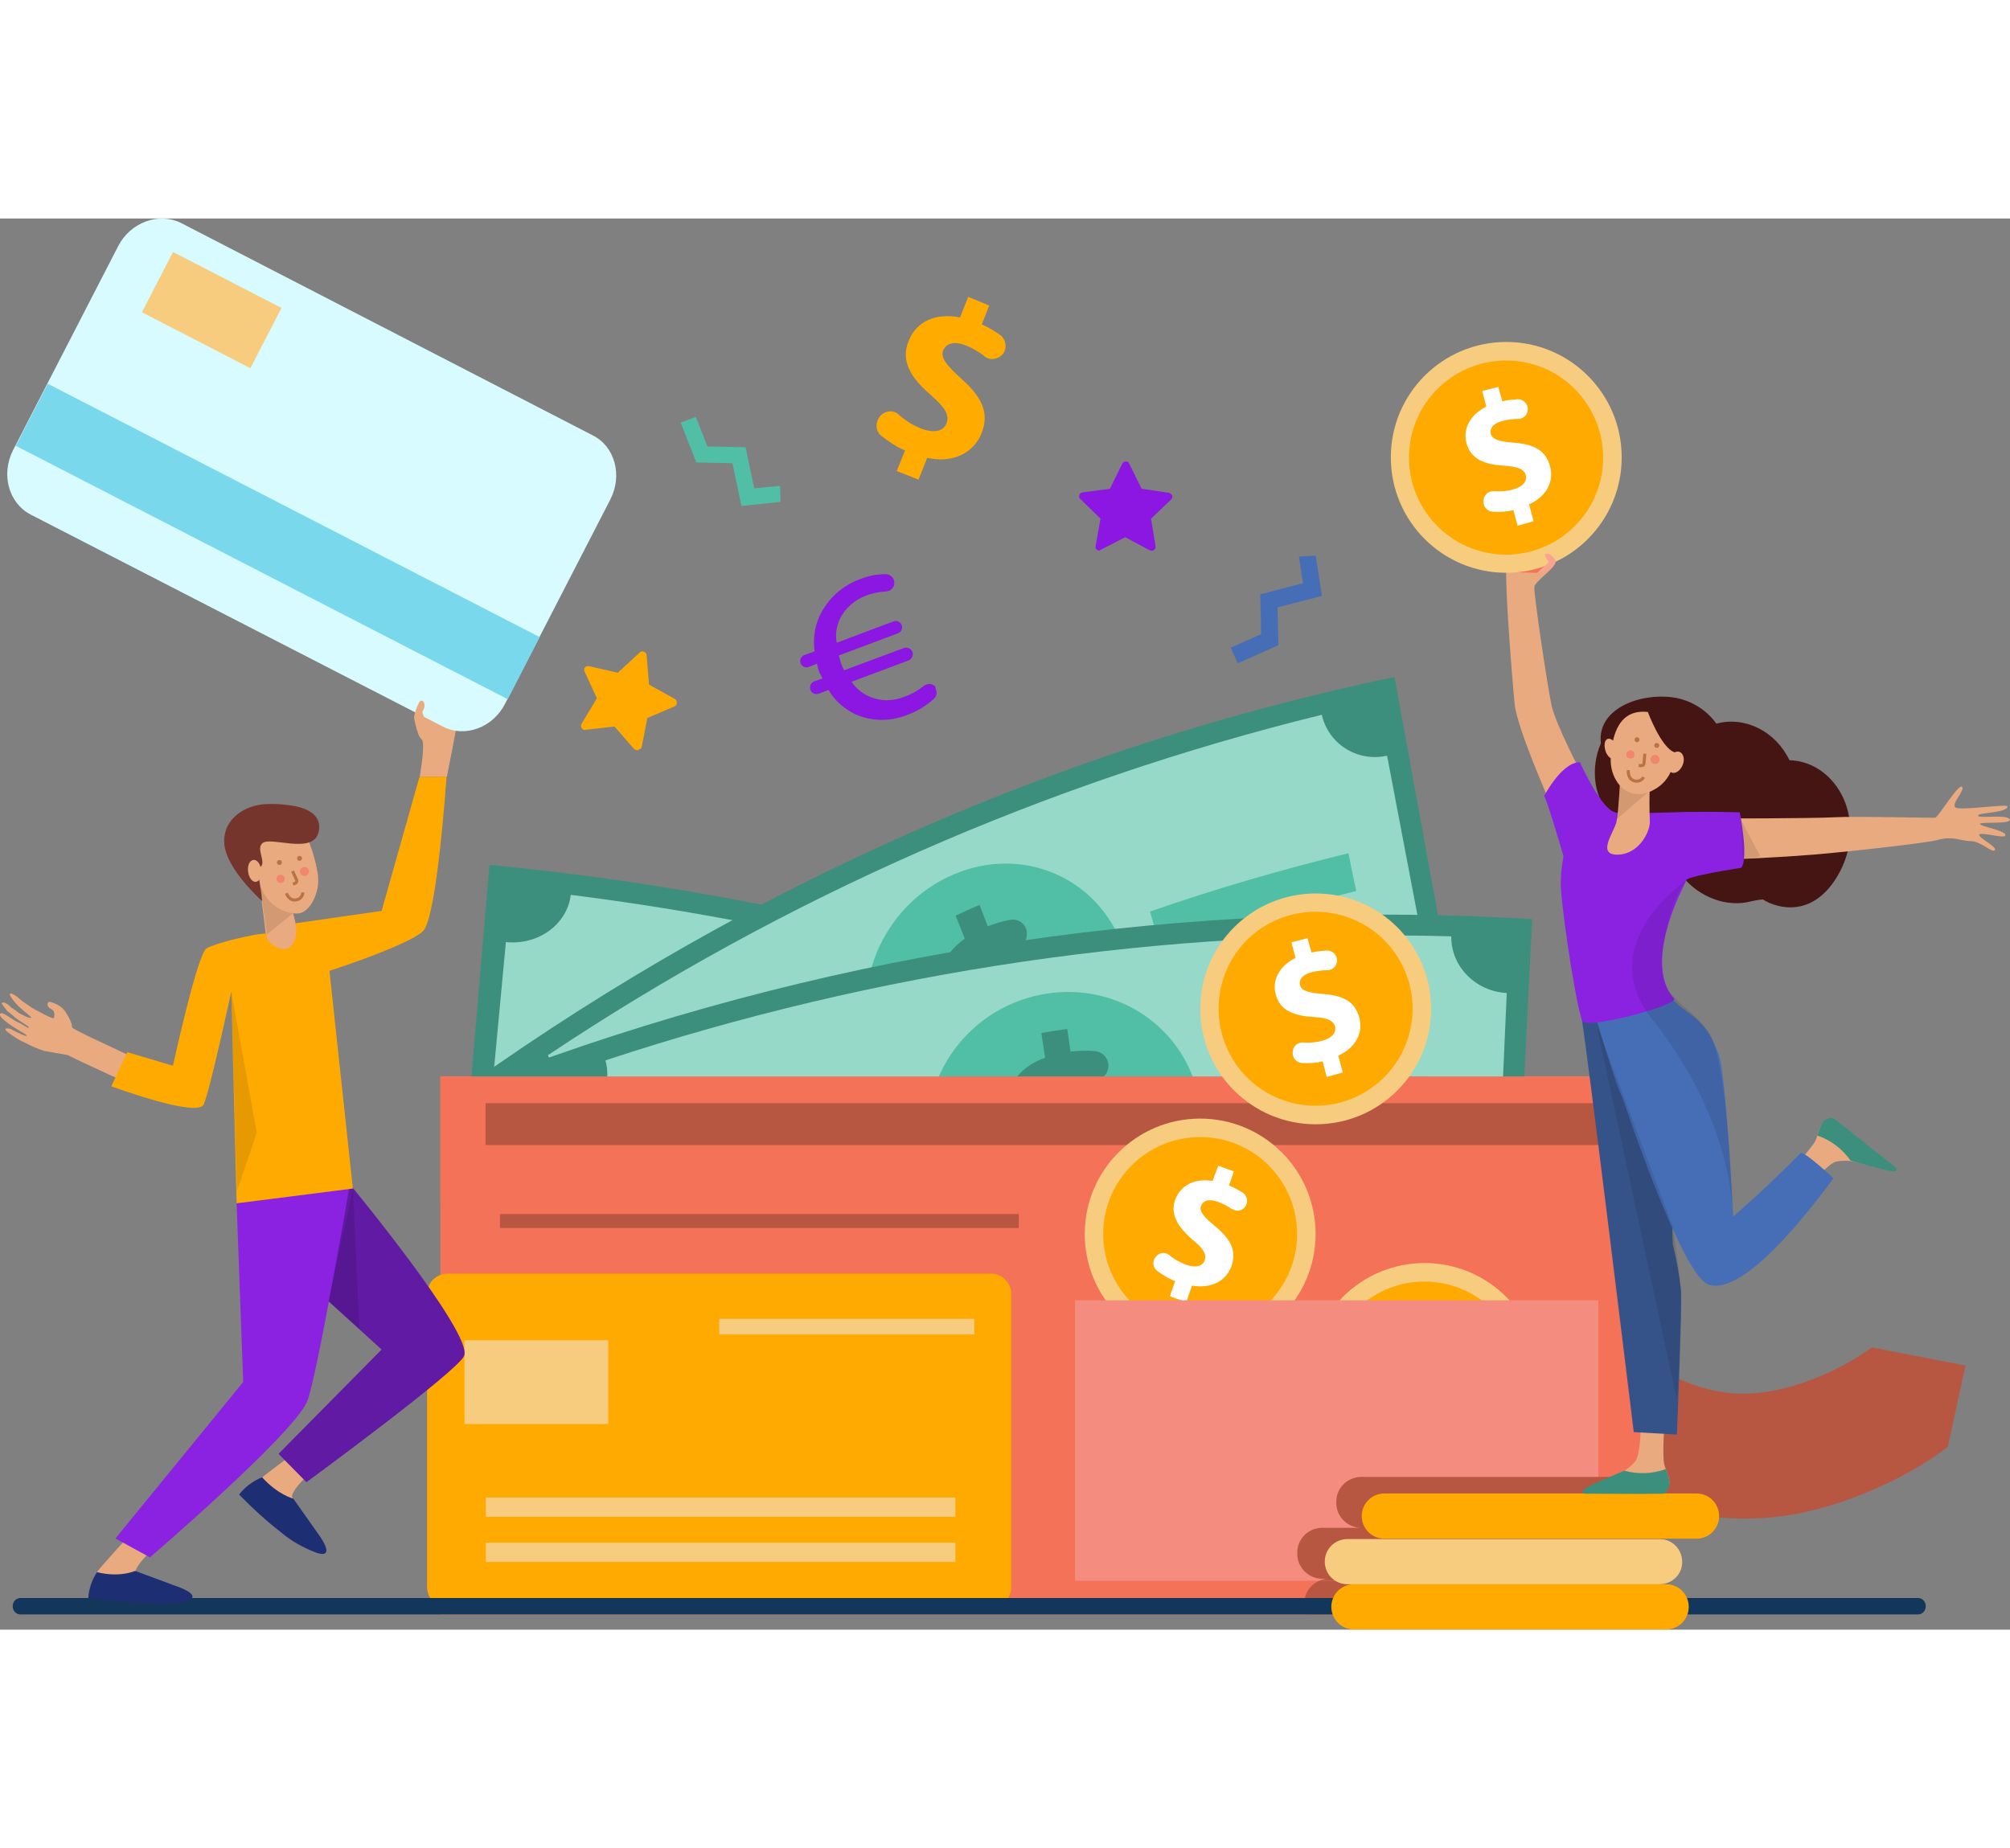 <svg version="1.1" id="Layer_1" xmlns="http://www.w3.org/2000/svg" xmlns:xlink="http://www.w3.org/1999/xlink" x="0px" y="0px"
   viewBox="0 0 489.3 343.6" style="enable-background:new 0 0 489.3 343.6;" xml:space="preserve">
<rect x="0" y="0" width="489.3" height="343.6" fill="#808080" stroke="none"/>
<style type="text/css">
  .st0{fill:#B75742;}
  .st1{fill:#F47257;}
  .st2{fill:#3C8F7C;}
  .st3{fill:#96D9C9;}
  .st4{fill:#50BFA5;}
  .st5{fill:#FFAA00;}
  .st6{fill:#F7CC7F;}
  .st7{fill:#FFFFFF;}
  .st8{fill:#F48C7F;}
  .st9{fill:#13375B;}
  .st10{fill:#466EB6;}
  .st11{fill:#FFAB00;}
  .st12{fill:#8C16E2;}
  .st13{fill:#EAAA7F;}
  .st14{fill:#1E2E72;}
  .st15{fill:#601AA3;}
  .st16{fill:#8B22E2;}
  .st17{fill:#F7A491;}
  .st18{opacity:0.1;enable-background:new;}
  .st19{fill:#75342C;}
  .st20{fill:#D7FBFF;}
  .st21{fill:#7AD8ED;}
  .st22{fill:#355389;}
  .st23{fill:#441512;}
  .st24{fill:#F47458;}
  .st25{fill:#F2866D;}
  .st26{fill:none;stroke:#BA7343;stroke-width:0.745;stroke-miterlimit:10;}
  .st27{fill:#BA7343;}
  #Layer_1{
      height: 450px;
    }
#DOLLER{
  animation: ani 1.2s infinite linear;
  transform-origin: center;
}
#YSTAR{
  animation: a 2s infinite linear;
  transform-origin: center;
}
#GREEN{
  animation: b 1s infinite linear;
  transform-origin: center;
}
#BLUE{
  animation: c 1s infinite linear;
  transform-origin: center;
}
#EURO{
  animation: d 1.2s infinite linear;
  transform-origin: center;
}
#PSTAR{
  animation: e 1.5s infinite linear;
  transform-origin: center;
}
@keyframes ani{
  0%{
    transform: translate(210px,100px);
    opacity: 0.3;
  }
  100%{
    transform: translate(210px,0px);
    opacity: 1;
  }
}
@keyframes a{
  0%{
    transform: translate(10px,80px);
    opacity: 0.3;
  } 
  100%{
    transform: translate(10px,0px);
    opacity: 1; 
  }
}
@keyframes b{
  0%{
    transform: translate(10px,80px);
    opacity: 0.3; 
  }
  100%{
    transform: translate(10px,0px);
    opacity: 1; 
  }
}
@keyframes c{
  0%{
    transform: translate(10px,80px);
    opacity: 0.3;  
  }
  100%{
    transform: translate(10px,0px);
    opacity: 1;
  }
}
@keyframes d{
 0%{
   transform: scale(0,0);
    opacity: 1;
  }
  100%{
   transform: scale(1,1);
   opacity: 0.3;
  }
}
@keyframes e{
  0%{
   transform: scale(0,0);
    opacity: 0.5;
  }
  100%{
   transform: scale(1,1);
   opacity: 1;
  }
}
</style>
<g transform="translate(368.459 270.984)">
  <path class="st0" d="M11.8,29.3c-4.5-3.7-8.5-8-11.8-12.9L25.8,0.2c0,0,0-0.1-0.1-0.2c1.8,2.5,4,4.7,6.5,6.6
    c5.5,4.3,12,7.2,18.9,8.2c9,1.4,18.3-1.6,24.5-4.3c4.1-1.8,8-4,11.6-6.6L110,8.3l-4.3,19.8C96.8,35,82.6,41.7,69.5,44.3
    C48.9,48.3,27.7,42.8,11.8,29.3z"/>
</g>
<rect x="107.2" y="208.9" class="st1" width="297.6" height="31.1"/>
<g transform="translate(110.85 157.388)">
  <path class="st2" d="M214.8,161.8C148.1,126.4,75.1,104.5,0,97.4C2.8,64.9,5.5,32.5,8.3,0c86.9,8.3,171.3,33.5,248.4,74.4
    L214.8,161.8z"/>
  <path class="st3" d="M6.6,79.6c1.9-20.3,3.8-40.5,5.7-60.8c7.9,0.8,14.9-4.3,15.8-11.5c72.4,9.1,142.8,30.2,208.3,62.4
    c-2.9,6.7,0.5,14.9,7.6,18.5L218.2,143c-6-3.2-13.5-0.9-16.7,5.1c-0.2,0.3-0.3,0.6-0.4,0.9c-57.5-28.3-119.3-46.8-182.9-54.8
    c0.9-7.2-4.2-13.7-11.4-14.6C6.7,79.6,6.7,79.6,6.6,79.6z"/>
  <g transform="translate(32.922 37.881)">
    <path class="st4" d="M128.5,45.1c-6,17.2-24.6,26.5-42,21C69.2,60.7,58.1,42.6,62,24.5C65.9,6.5,85.1-4.3,104.5,1.7
      C124,7.7,134.6,27.7,128.5,45.1z"/>
    <path class="st2" d="M86.4,59.9c0.5-1.9,1-3.9,1.5-5.8c-2.5-0.8-4.8-1.9-7.1-3.3c-1.6-1-2.2-3.2-1.4-4.9l0.1-0.2
      c0.9-1.8,3.1-2.4,4.9-1.5c0.1,0.1,0.2,0.1,0.3,0.2c2,1.3,4.2,2.3,6.5,3c3.5,1,6.3,0.4,6.9-2.1c0.6-2.3-1-4.4-5.3-7.2
      c-6.2-4.1-10.1-8.3-8.8-14.3c1.2-5.4,6.2-8.7,13.5-8c0.5-1.9,1-3.9,1.4-5.8c2.1,0.6,4.3,1.2,6.4,1.8c-0.5,1.8-0.9,3.6-1.4,5.4
      c2,0.6,3.9,1.5,5.7,2.5c1.8,1,2.5,3.3,1.5,5.1l0,0c-1.1,1.8-3.5,2.3-5.2,1.2c0,0,0,0-0.1,0c-1.7-1.1-3.5-1.9-5.5-2.4
      c-4.2-1.2-6,0.2-6.4,1.9c-0.5,2,1.4,3.9,6.3,7.4c6.9,4.8,9,9.1,7.4,14.6c-1.5,5.4-6.7,8.8-14,8c-0.5,2.1-1.1,4.2-1.6,6.2
      C90.4,61,88.4,60.5,86.4,59.9z"/>
    <path class="st4" d="M51.8,23.9C34.7,19.9,17.4,16.7,0,14.2C0.4,11.1,0.8,8,1.2,4.9c17.6,2.5,35.1,5.8,52.5,9.8L51.8,23.9z"/>
    <path class="st4" d="M185.1,71.2C169.2,63.4,153,56.3,136.6,50l3.1-8.9c16.7,6.5,33.1,13.6,49.2,21.5L185.1,71.2z"/>
  </g>
</g>
<g transform="translate(114.768 111.639)">
  <path class="st2" d="M242.3,96.1c-69.2,14.5-135.2,43.5-194.3,85.4L0,98.8C68.4,50.2,144.6,16.7,224.7,0
    C230.5,32,236.4,64.1,242.3,96.1z"/>
  <path class="st3" d="M42.9,163.2l-29.5-51.9c6.3-4.4,8.6-12.9,5.2-19.2C76.1,53.7,139.9,25.7,207,9.2c1.6,7.1,8.6,11.5,15.7,10
    c0.1,0,0.1,0,0.2,0c3.8,20,7.6,39.9,11.4,59.9c-6.7,1.5-10.8,8.6-9.3,15.7c-58.9,14.5-114.9,39.1-165.4,72.7
    C56.2,161.2,48.7,159.1,42.9,163.2z"/>
  <g transform="translate(42.781 42.912)">
    <path class="st4" d="M116.3,24.4c5.2,17.7-3.6,36.6-19.4,43.4c-15.7,6.7-34-0.6-41.1-17.4c-7.2-16.8,1-37.6,18.7-45.2
      C92.2-2.4,111.1,6.8,116.3,24.4z"/>
    <path class="st2" d="M93.4,63c-0.7-1.9-1.4-3.7-2.2-5.6c-2.3,0.9-4.6,1.6-7,1.9c-1.9,0.2-3.5-1.2-3.7-3l0-0.2c-0.3-2,1-4,3.1-4.3
      c0,0,0.1,0,0.1,0c2.2-0.2,4.4-0.8,6.4-1.7c3.2-1.5,4.8-3.7,4-6.1c-0.8-2.2-3.2-2.8-7.9-2.4c-6.8,0.7-12.1-0.2-14.4-5.8
      c-2.1-5.1-0.2-10.9,5.5-15c-0.7-1.9-1.5-3.7-2.2-5.6c1.9-0.9,3.8-1.8,5.8-2.6c0.7,1.7,1.3,3.4,2,5.2c1.8-0.7,3.7-1.3,5.6-1.6
      c1.9-0.3,3.6,1,3.9,2.8c0,0.1,0,0.2,0,0.3l0,0c0.2,2.1-1.2,4-3.3,4.3c-1.9,0.2-3.7,0.8-5.4,1.6c-3.8,1.7-4.3,3.9-3.7,5.6
      c0.8,1.9,3.2,2.2,8.8,1.9c7.7-0.6,11.7,1.5,13.6,6.8c1.9,5.3,0,11.3-5.9,15.3c0.8,2,1.5,4,2.3,6C97,61.4,95.2,62.2,93.4,63z"/>
    <path class="st4" d="M47.9,56.4C33.1,64.1,18.5,72.5,4.3,81.6L0,73.4c14.4-9.2,29.1-17.8,44.2-25.6L47.9,56.4z"/>
    <path class="st4" d="M172.6,9.2c-16.1,3.9-31.9,8.6-47.6,14l-2.6-9C138.2,8.7,154.3,4,170.7,0C171.3,3.1,172,6.2,172.6,9.2z"/>
  </g>
</g>
<g transform="translate(127.288 169.483)">
  <path class="st2" d="M240.8,98.8c-72.2-4.3-144.6,6.3-212.5,31.2L0,37.1c78.6-28.8,162.2-41,245.7-36
    C244.1,33.7,242.4,66.2,240.8,98.8z"/>
  <path class="st3" d="M27.6,110.8L10.4,52.7c7.2-2.6,11.6-10.2,9.7-17.2C86.4,13.6,156.1,3.4,226,5.3c-0.1,7.3,5.9,13.4,13.5,13.8
    c-0.9,20.3-1.8,40.6-2.6,61c-7-0.4-12.7,5.4-12.9,12.8c-61.4-1.7-122.6,7.3-180.9,26.5C41.2,112.4,34.2,108.5,27.6,110.8z"/>
  <g transform="translate(38.319 18.856)">
    <path class="st4" d="M126.7,30c1,18.5-12.1,34.5-29.3,36.9c-17.2,2.3-33.5-9.5-36.7-27.8C57.5,21,70.4,3,89.8,0.3
      C109.1-2.3,125.7,11.6,126.7,30z"/>
    <path class="st2" d="M95,61.3c-0.3-2-0.6-4-0.9-6c-2.5,0.3-5,0.3-7.4-0.1c-1.9-0.3-3.2-2-3-3.9c0-0.1,0-0.2,0-0.2
      c0.1-2,1.9-3.5,3.9-3.4c0.1,0,0.2,0,0.3,0c2.2,0.4,4.5,0.4,6.8,0c3.5-0.6,5.7-2.3,5.3-4.8c-0.3-2.4-2.5-3.6-7.3-4.4
      c-6.9-1.1-12-3.4-12.9-9.5c-0.9-5.5,2.3-10.6,9-13c-0.3-2-0.6-4-0.9-6c2.1-0.4,4.2-0.7,6.3-1c0.3,1.8,0.5,3.7,0.8,5.5
      c2-0.2,4-0.3,6-0.1c2,0.2,3.4,2,3.2,3.9c0,0,0,0.1,0,0.1l0,0c-0.3,2.1-2.2,3.5-4.3,3.3c-1.9-0.3-3.8-0.2-5.7,0.1
      c-4.1,0.7-5.2,2.7-4.9,4.4c0.3,2.1,2.7,3,8.3,4.2c7.8,1.5,11.2,4.6,11.9,10.2c0.7,5.6-2.6,10.9-9.4,13.2c0.3,2.1,0.6,4.3,0.9,6.4
      C98.9,60.7,97,61,95,61.3z"/>
    <path class="st4" d="M51.4,42.8c-16.5,3.6-32.8,7.9-49.1,12.9L0,46.6c16.4-5.1,33-9.5,49.8-13.1C50.3,36.6,50.9,39.7,51.4,42.8z"
      />
    <path class="st4" d="M186.1,30.2c-16.8-0.5-33.7-0.2-50.5,0.9c-0.2-3.1-0.3-6.3-0.5-9.4c17-1.1,34.1-1.4,51.2-0.9
      C186.2,24,186.1,27.1,186.1,30.2z"/>
  </g>
</g>
<rect x="107.2" y="208.9" class="st1" width="297.6" height="131"/>
<path class="st0" d="M404.8,306.4h-73.6c-3.3,0.1-6,2.8-5.9,6.2l0,0c-0.1,3.3,2.6,6.1,5.9,6.2h-9.5c-3.3,0.1-6,2.8-5.9,6.2l0,0
  c-0.1,3.3,2.6,6.1,5.9,6.2h1.7c-3.3,0.1-6,2.8-5.9,6.2c0,0.9,0.2,1.7,0.5,2.5h86.9V306.4z"/>
<rect x="118.2" y="215.4" class="st0" width="270.9" height="10.2"/>
<g transform="translate(103.969 256.919)">
  <path class="st5" d="M5,0h132.2c2.8,0,5,2.2,5,5v71.3c0,2.8-2.2,5-5,5H5c-2.8,0-5-2.2-5-5V5C0,2.2,2.2,0,5,0z"/>
  <rect x="9.1" y="16.2" class="st6" width="35" height="20.4"/>
  <rect x="71.1" y="11" class="st6" width="62.1" height="3.8"/>
  <rect x="14.3" y="54.5" class="st6" width="114.3" height="4.7"/>
  <rect x="14.3" y="65.5" class="st6" width="114.3" height="4.7"/>
</g>
<rect x="121.7" y="242.4" class="st0" width="126.3" height="3.4"/>
<g id="COIN1" transform="translate(291.289 163.447)">
  <circle class="st6" cx="29" cy="29" r="28.1"/>
  <path class="st5" d="M48.3,15.4c7.5,10.7,4.9,25.4-5.8,32.9s-25.4,4.9-32.9-5.8C2.2,31.8,4.7,17.1,15.4,9.6
    C26.1,2.2,40.8,4.7,48.3,15.4C48.3,15.4,48.3,15.4,48.3,15.4z"/>
  <g transform="translate(18.991 11.783)">
    <path class="st7" d="M12.7,33.8l-1-3.8c-1.6,0.4-3.3,0.5-5,0.4c-1.3-0.1-2.3-1.1-2.3-2.4v-0.2c0-1.3,1-2.4,2.4-2.4
      c0.1,0,0.1,0,0.2,0c1.5,0.1,3.1,0,4.5-0.4c2.3-0.6,3.6-1.9,3.2-3.5c-0.4-1.5-2-2.1-5.2-2.3c-4.7-0.3-8.1-1.5-9.2-5.4
      c-1-3.5,0.8-7,4.8-9l-1-3.8L8,0l1,3.5c1.2-0.3,2.5-0.4,3.8-0.5c1.3,0,2.4,1.1,2.4,2.4l0,0c0,1.3-1,2.4-2.4,2.4c0,0-0.1,0-0.1,0
      C11.5,7.8,10.2,8,9,8.3C6.4,9,5.9,10.4,6.2,11.5c0.4,1.3,2,1.8,5.7,2.1c5.2,0.4,7.7,2.1,8.7,5.7c1,3.6-0.7,7.3-5.1,9.3l1.1,4.1
      L12.7,33.8z"/>
  </g>
</g>
<g transform="translate(311.084 246.732)">
  <circle class="st6" cx="35.7" cy="35.7" r="28.1"/>
  <path class="st5" d="M55,22.2c7.5,10.7,4.9,25.4-5.8,32.9c-10.7,7.5-25.4,4.9-32.9-5.8c-7.5-10.7-4.9-25.4,5.8-32.9
    C32.8,8.9,47.5,11.5,55,22.2z"/>
  <g transform="translate(25.735 18.527)">
    <path class="st7" d="M12.7,33.8l-1-3.8c-1.6,0.4-3.3,0.5-5,0.4c-1.3-0.1-2.3-1.1-2.3-2.4v-0.2c0-1.3,1-2.4,2.4-2.4
      c0.1,0,0.1,0,0.2,0c1.5,0.1,3.1,0,4.5-0.4c2.3-0.6,3.6-1.9,3.2-3.5c-0.4-1.5-2-2.1-5.2-2.3c-4.7-0.3-8.1-1.5-9.2-5.4
      c-1-3.5,0.8-7,4.8-9l-1-3.8L8,0l1,3.5c1.2-0.3,2.5-0.4,3.8-0.5c1.3,0,2.4,1.1,2.4,2.4l0,0c0,1.3-1,2.4-2.4,2.4c0,0-0.1,0-0.1,0
      C11.5,7.8,10.2,8,9,8.3C6.4,9,5.9,10.4,6.2,11.5c0.4,1.3,2,1.8,5.7,2.1c5.2,0.4,7.7,2.1,8.7,5.7c1,3.6-0.7,7.3-5.1,9.3l1.1,4.1
      L12.7,33.8z"/>
  </g>
</g>
<g id="COIN2" transform="translate(260.959 216.061)">
  <circle class="st6" cx="31.2" cy="31.2" r="28.1"/>
  <circle class="st5" cx="31.2" cy="31.2" r="23.6"/>
  <g transform="translate(19.914 14.572)">
    <path class="st7" d="M3.9,31.8l1.3-3.7c-1.6-0.6-3-1.5-4.4-2.5c-1-0.8-1.2-2.2-0.5-3.2l0.1-0.1c0.7-1.1,2.2-1.4,3.3-0.6
      c0.1,0,0.1,0.1,0.1,0.1c1.2,1,2.5,1.7,4,2.3c2.2,0.8,4.1,0.5,4.6-1.1c0.5-1.5-0.4-2.9-2.9-4.9C6,15,3.9,12,5.2,8.3
      C6.5,4.8,9.9,3,14.3,3.7L15.7,0l3.8,1.4l-1.2,3.4c1.2,0.5,2.3,1.1,3.4,1.8c1.1,0.8,1.3,2.2,0.6,3.3l0,0c-0.7,1.1-2.2,1.4-3.3,0.6
      c0,0,0,0-0.1,0c-1-0.7-2.1-1.3-3.3-1.7c-2.5-0.9-3.7-0.1-4.1,1c-0.5,1.3,0.6,2.6,3.5,5c4,3.3,5.1,6.1,3.9,9.7
      c-1.3,3.5-4.8,5.5-9.6,4.7l-1.4,4L3.9,31.8z"/>
  </g>
</g>
<rect x="261.7" y="263.4" class="st8" width="127.4" height="68.3"/>
<path class="st0" d="M325.3,312.6L325.3,312.6c-0.1,3.3,2.6,6.1,5.9,6.2h-9.5c-3.3,0.1-6,2.8-5.9,6.2l0,0c-0.1,3.3,2.6,6.1,5.9,6.2
  h1.7c-0.8,0-1.6,0.2-2.4,0.5h68.2v-25.3h-57.9C327.8,306.5,325.2,309.3,325.3,312.6z"/>
<g transform="translate(3.092 310.439)">
  <g transform="translate(0 25.45)">
    <path class="st9" d="M0,2L0,2c0,1.1,0.8,2,1.9,2h461.9c1.1,0,1.9-0.9,1.9-2l0,0c0-1.1-0.8-2-1.9-2H1.9C0.8,0,0,0.9,0,2z"/>
  </g>
  <path class="st5" d="M402.5,33.1h-76c-3.1,0-5.5-2.5-5.5-5.5l0,0c0-3.1,2.5-5.5,5.5-5.5h76c3.1,0,5.5,2.5,5.5,5.5c0,0,0,0,0,0l0,0
    C408,30.7,405.5,33.1,402.5,33.1C402.5,33.1,402.5,33.1,402.5,33.1z"/>
  <path class="st6" d="M400.9,22.1h-76c-3.1,0-5.5-2.5-5.5-5.5v0l0,0c0-3.1,2.5-5.5,5.5-5.5c0,0,0,0,0,0h76c3.1,0,5.5,2.5,5.5,5.5
    c0,0,0,0,0,0l0,0C406.5,19.6,404,22.1,400.9,22.1C400.9,22.1,400.9,22.1,400.9,22.1z"/>
  <path class="st5" d="M409.9,11h-76c-3.1,0-5.5-2.5-5.5-5.5c0,0,0,0,0,0l0,0c0-3.1,2.5-5.5,5.5-5.5h76c3.1,0,5.5,2.5,5.5,5.5v0l0,0
    C415.4,8.6,412.9,11,409.9,11L409.9,11z"/>
</g>
<path id="BLUE" class="st10" d="M316.2,82.3l1,6.5l-10.4,2.7l0.2,9.7l-7.4,3.3l1.7,3.8l9.9-4.4l-0.2-9.2l10.8-2.8l-1.5-9.8
  L316.2,82.3z"/>


<g id="DOLLER" transform="translate(213.305 19.088)">
  <path class="st11" d="M5,42.4l2-5c-2.1-0.9-4-2.2-5.8-3.6c-1.3-1.1-1.5-3-0.5-4.4l0.1-0.2c1.1-1.4,3.1-1.8,4.5-0.7
    c0.1,0,0.1,0.1,0.2,0.2c1.6,1.4,3.3,2.5,5.3,3.3c3,1.2,5.5,0.9,6.3-1.2c0.8-2-0.4-3.9-3.7-6.8c-4.8-4.1-7.6-8.3-5.5-13.3
    C9.7,6.1,14.3,3.8,20.4,5l2-5l5.1,2.1l-1.8,4.6c1.6,0.7,3.1,1.6,4.5,2.6c1.4,1.1,1.7,3.1,0.7,4.5l0,0c-1.1,1.4-3.1,1.8-4.5,0.7
    c0,0-0.1,0-0.1-0.1c-1.3-1-2.8-1.9-4.3-2.5c-3.4-1.4-5.1-0.3-5.7,1.1c-0.7,1.7,0.7,3.6,4.5,7c5.3,4.7,6.7,8.6,4.8,13.3
    c-1.9,4.6-6.8,7.3-13.2,5.9l-2.1,5.3L5,42.4z"/>
</g>


<path id="EURO" class="st12" d="M227.7,114.4c0.5,0.8,0.4,1.9-0.4,2.6c-1.9,1.7-4.1,3-6.5,3.9c-4.1,1.6-8.6,1.6-12.6-0.2
  c-2.7-1.3-5-3.3-6.5-5.9l-2.4,0.9c-0.8,0.3-1.7-0.1-2-0.9l0-0.1c-0.3-0.8,0.1-1.7,0.9-2l2-0.7c-0.3-0.7-0.5-1.1-0.7-1.4
  c-0.3-0.7-0.5-1.5-0.6-2.2l-2,0.8c-0.8,0.3-1.7-0.1-2-0.9c0,0,0,0,0,0l0,0c-0.3-0.8,0.1-1.7,0.9-2l2.5-0.9c-0.4-2.9,0-5.9,1.2-8.6
  c2-4.2,5.5-7.4,9.9-9c2-0.8,4-1.2,6.2-1.2c1.1,0,2.1,0.9,2.1,2v0c0.1,1.2-0.9,2.2-2,2.2c0,0,0,0,0,0c-1.6,0.1-3.3,0.4-4.8,1
  c-2.8,1-5.2,3.1-6.5,5.8c-0.8,1.8-1.1,3.8-0.7,5.7l13.8-5.2c0.8-0.3,1.7,0.1,2,0.9l0,0c0.3,0.8-0.1,1.7-0.9,2l-14.4,5.4
  c0.2,0.7,0.4,1.4,0.5,1.8c0.2,0.6,0.4,1.1,0.8,1.8l14.5-5.4c0.8-0.3,1.8,0.1,2.1,0.9l0,0c0.3,0.8-0.1,1.8-0.9,2.1l-13.9,5.2
  c1,1.5,2.4,2.7,4.1,3.5c2.8,1.3,6,1.3,8.9,0.1c1.7-0.6,3.2-1.5,4.6-2.6c0.9-0.7,2.2-0.6,2.9,0.3
  C227.6,114.3,227.7,114.3,227.7,114.4L227.7,114.4z"/>
<path id="GREEN" class="st4" d="M189.9,65.1l-6.3,0.6l-2.1-10l-9.3-0.2l-2.8-7.2l-3.7,1.4l3.8,9.7l8.8,0.2l2.2,10.4l9.5-1
  L189.9,65.1z"/>
<path id="YSTAR" class="st5" d="M156.2,128.7l1.4-7.1l6.6-2.8c0.5-0.2,0.7-0.8,0.5-1.3c-0.1-0.2-0.2-0.4-0.4-0.5l-6.3-3.5l-0.6-7.2
  c0-0.5-0.5-0.9-1.1-0.9c-0.2,0-0.4,0.1-0.6,0.3l-5.3,4.9l-7-1.6c-0.5-0.1-1.1,0.2-1.2,0.7c0,0.2,0,0.4,0.1,0.6l3,6.5l-3.7,6.2
  c-0.3,0.5-0.1,1.1,0.3,1.4c0.2,0.1,0.4,0.2,0.6,0.1l7.1-0.8l4.7,5.4c0.4,0.4,1,0.5,1.4,0.1C156.1,129.1,156.2,128.9,156.2,128.7z"/>
<g transform="translate(0 120.093)">
  <path class="st13" d="M69.9,181.8c0,0-8.8,6.4-10.2,8.3c-2,2.7,14.9,7.8,13.1,4.6c-0.4-0.7-1.6-3.2-1.7-3.5
    c-0.3-1.3,3.3-4.8,3.3-4.8L69.9,181.8z"/>
  <path class="st14" d="M77.4,200.1l-6-8.5c0,0-3.7-0.9-7.6-5.2c-2.2,0.9-4.1,2.3-5.6,4.2c3.2,3.3,6.6,6.4,10.2,9.2
    c2.6,2.2,5.5,3.8,8.7,5C82.2,206.4,77.4,200.1,77.4,200.1z"/>
  <path class="st13" d="M4.4,69.6c0,0,1.1,1,1.5,1.2c0.4,0.3,1.9,1.3,1.9,1.3s5.1,2.9,5.3,2.5c0.2-0.6,0.2-1.2-0.1-1.8
    c-0.3-0.3-1-0.6-1.2-0.9c-0.3-0.3-0.3-0.9,0-1.2c0.3-0.3,2.1,0.6,2.1,0.6c0.8,0.4,1.5,1,2,1.7c2.1,3.3,1.4,3.5,1.7,3.9
    c0.3,0.5,7.5,3.8,7.5,3.8l14.2,6.7c0.2,1-0.8,3.2-1.5,6.2c-3.3-1.7-19-8.7-21.3-10c0,0-3.5-0.6-5.7-1c-1.6-0.5-3.2-1.2-4.7-2
    C4.7,80,3.3,79.1,2,78.1c-1.8-1.4,0.5-0.9,0.5-0.9s3.9,2.1,4,1.7c0.1-0.3-2.1-1.3-4.2-2.8c-0.5-0.4-1.1-0.8-1.5-1.2
    c-1.3-1-1-2,0.4-1.2c0.7,0.4,1.3,0.8,1.9,1.2c0.6,0.4,1.2,0.7,1.9,1c0.6,0.4,1.3,0.8,1.9,1.1c0-0.1,0.3-0.1-0.2-0.5
    c-0.7-0.5-2.3-1.4-3.2-2.2c-0.5-0.5-1.7-1.4-1.7-1.4c-0.5-0.6-1-1.2-1.4-1.9c0.4-0.6,1.7,0.3,2.3,1c0.6,0.4,1.3,0.8,1.8,1.3
    c0,0,2.8,1.6,3.1,1.2c0.1-0.2-1.5-1.3-3-2.7c-1.3-1.3-2.4-2.8-2.2-3.1C2.8,68.3,4.4,69.6,4.4,69.6z"/>
  <path class="st15" d="M57.7,116.7l0.1,6.7l35.1,31.9l-25.1,25.4l6.8,6.9c0,0,37.1-27.2,38.4-30.8c2.1-5.5-27.8-41.7-27.8-41.7
    L57.7,116.7z"/>
  <path class="st13" d="M32.1,199.9c0,0-7.1,7.7-8.5,9.6c-2,2.7,12.9,6.8,11.1,3.6c-0.4-0.7-1.6-3.2-1.7-3.5
    c-0.3-1.3,3.3-4.8,3.3-4.8L32.1,199.9z"/>
  <path class="st14" d="M42.6,212.8l-9.7-3.6c0,0-3.7,1.7-9.3,0.3c-1.2,1.9-2,4.1-2.1,6.3c0,0,18.5,2.4,23.6,0.9
    S42.6,212.8,42.6,212.8z"/>
  <path class="st16" d="M57.6,119.7l1.6,43.5l-31.1,38.1l8.4,4.6c0,0,34.4-29.5,38.2-37.8c2.3-5.1,10.4-52.7,10.4-52.7L57.6,119.7z"
    />
  <path class="st13" d="M102.8,6.9c-1-0.8-1.4-2.7-1.5-4l-0.4-1.6c0.4-0.2,8-1.2,10.3-1.3c0.2,0.6,0.3,1.1,0.3,1.7
    c-0.3,1.9-2.7,14.1-2.7,14.1l-6.6,0.1C102.1,16,103.5,8.7,102.8,6.9z"/>
  <path class="st17" d="M71.1,48.1l1.1,4.6c0,0,0.3,4-1.6,4.4c-2.3,0.4-5.6-3-5.6-3l-2-13.1L71.1,48.1z"/>
  <path class="st13" d="M71.1,48.1l1.1,4.6c0,0-0.6,4.9-2.4,5.2c-5,0.9-5.1-3.8-5.1-3.8l-1.6-13L71.1,48.1z"/>
  <path class="st18" d="M63.4,42.8L65,54.2l6.7-5.4L63.4,42.8z"/>
  <path class="st13" d="M71.1,29.1c2,0.1,3.8,1.4,4.4,3.3c0.8,2.2,1.4,4.4,1.8,6.7c0.9,5-2,9.7-4.5,10s-8.4-1.3-9.8-8.4
    c-0.6-3.1-1.3-7.1,1.2-9.2C66.2,29.9,68.6,29.1,71.1,29.1z"/>
  <path class="st19" d="M63.8,46.1c0,0-8.8-7.8-9.2-14s5.3-9.4,10.1-9.6c2-0.1,4,0,5.9,0.3c4.8,0.6,8,2.8,6.9,6.7
    c-1.5,5.3-11.6,0.8-13.6,2.5c-1.7,1.4,1.1,4.7-0.6,5.9c-1.6,1.2-0.8,0.8-0.2,3C63.4,42.7,63.7,44.4,63.8,46.1z"/>
  <path class="st13" d="M60.4,39c0.2,1.5,1.1,2.6,2,2.4s1.4-1.4,1.2-2.9s-1.1-2.6-2-2.4S60.2,37.5,60.4,39z"/>
  <path class="st5" d="M72,51.5l20.9-3l9.2-32.6l6.6-0.1c0,0-2.3,34.2-5.7,37.6s-22.8,9.7-22.8,9.7l5.7,53l-28.3,3.6l-1.3-51.5
    c0,0-5.2,24-6.7,27.4s-22.5-4.4-22.5-4.4l3.9-8.3l11.1,3.3c0,0,6-27.5,8.2-28.6c3.7-1.9,15.9-4.4,14.7-3.3s3.5,4.8,5.6,3
    S72,51.5,72,51.5z"/>
  <path class="st18" d="M85.9,116.1l1.6,34.2l-7.6-6.8L85.9,116.1z"/>
  <path class="st18" d="M56.3,68.1l6.2,34.4l-4.8,14.2L56.3,68.1z"/>
</g>
<g transform="translate(1.785)">
  <path class="st20" d="M5.7,72.1L106,123.7c5.4,2.8,12.2,0.3,15.2-5.6l25.6-49.7c3-5.9,1.1-12.9-4.3-15.6L42.3,1.1
    C36.9-1.6,30,0.9,27,6.7L1.4,56.4C-1.6,62.3,0.3,69.3,5.7,72.1z"/>
  
    <rect x="57.3" y="11.3" transform="matrix(0.458 -0.889 0.889 0.458 -34.232 101.111)" class="st21" width="17" height="134.7"/>
</g>
<rect x="43.3" y="7.5" transform="matrix(0.459 -0.889 0.889 0.459 8.006 57.872)" class="st6" width="16.5" height="29.7"/>
<path class="st13" d="M103.2,121.3c-0.2-0.5-0.5-1.1-0.3-1.4c1.1-1.6-0.1-3.4-0.9-2c-0.6,1.1-1,2.3-1.2,3.5c0,0.7,0.7,3.2,0.7,3.2
  c1.3-0.3,2.1-1.5,1.8-2.8C103.4,121.6,103.3,121.5,103.2,121.3z"/>
<g transform="translate(333.073 24.563)">
  <g transform="translate(0 0)">
    <g transform="translate(32.937 57.631)">
      <path class="st13" d="M39.2,210.9c0,0-0.6,7.7-0.1,10.2c0.3,1.3,1.8,4.1,1.1,5.3c-0.3,0.7-0.8,1.2-1.5,1.6L21,228.3
        c-1,0-0.3-0.6,0.5-1.2c2-1.4,4.1-2.5,6.4-3.5c0.3-0.1,1.2-0.7,1.6-0.9c0.9-0.6,1.8-1.4,2.5-2.2c1.3-1.4,1.4-8.2,1.4-8.2
        L39.2,210.9z"/>
      <path class="st22" d="M25.3,108.7c0,0-7.6-3.8-6.2,4.4s12.6,100.2,12.6,100.2l10.5,0.6c0,0,1.3-30.7,1-35.1
        c-0.4-3.8-1.1-7.5-2-11.2l-0.9-27.2l-9.9-33.6L25.3,108.7z"/>
      <path class="st2" d="M29.4,222.7c3.3,0.9,6.9,0.8,10.1-0.4c0.5,1.4,1.2,3.1,0.8,4.2c-0.4,1.2-1,1.8-1.5,1.8c-4.3,0.1-15.8,0-19,0
        c-0.3,0-0.5-0.2-0.5-0.5c0-0.1,0-0.3,0.1-0.4C20.1,226.5,29,222.9,29.4,222.7z"/>
      <path class="st13" d="M19.2,53.4c0,0-6.5-12.4-7.5-17S7.3,9,7.5,7.5s5.8-5,5.1-6.3S6.7-0.1,5.6,0C3.9,0.2,2.3,0.8,0.9,1.7
        C-0.1,2.5,2.1,30,2.7,36s8.7,24.2,8.7,24.2L19.2,53.4z"/>
      <path class="st13" d="M69.4,150.2c0,0,5.3-5.6,6.5-7.8c0.6-1.2,1.2-4.3,2.5-4.8c0.7-0.3,1.4-0.4,2.1-0.3l14,11
        c0.8,0.6-0.1,0.7-1.1,0.6c-2.4-0.2-4.8-0.6-7.1-1.3c-0.3-0.1-1.4-0.2-1.8-0.3c-1.1-0.1-2.3-0.1-3.4,0.1c-1.9,0.3-6.2,5.5-6.2,5.5
        L69.4,150.2z"/>
      <path class="st2" d="M84.5,147.2c-2-2.8-4.8-5-8.1-6.1c0.5-1.4,1-3.2,1.9-3.8c1.1-0.7,1.9-0.5,2.3-0.2
        c3.4,2.6,12.3,9.8,14.9,11.8c0.2,0.2,0.3,0.5,0.1,0.7c-0.1,0.1-0.2,0.2-0.3,0.2C94.1,150.1,84.9,147.2,84.5,147.2z"/>
      <path class="st23" d="M69.6,49.7c-3.3-6.9-10.7-10.8-17.8-8.9c-2.5-3.5-6.4-5.8-10.6-6.4c-8.1-1.1-18.5,2.8-17.5,11.2
        c-2.6,5.9-1.9,14.1,3.2,18C26,71.3,33.8,78.2,43,77.3c3.7,5.1,10.2,8.1,16.2,7c1.3-0.3,2.7-0.6,4-0.7c-0.5-0.1,10.5,7.1,18.1-5.7
        C89,64.8,81.4,50.1,69.6,49.7z"/>
      <path class="st10" d="M22.3,111.7c0,0,17.1-7.6,17.4-6.7c2.1,6.9,8.8,4.7,12.8,16.8c1.7,5.1,3.4,39,3.4,39s6.7-5.6,16.4-15.4
        c0.7-0.8,8,6.1,8,6.1c-19.1,25.9-27.4,27.2-30.6,25.8c-6.7-3-20.7-45.3-20.7-45.3C27.2,128.7,22.3,111.7,22.3,111.7z"/>
      <path class="st13" d="M50.6,63.9c0,0,24.7,0,30-0.3c4.8-0.3,23.8,0.2,24.5,0.1s5.7-8.4,6.5-7.5s-2.7,4.1-1.6,5s12.9-1,12.7-0.2
        c-0.3,1.6-7.2,1.4-7.2,2.2s7.2-0.4,7.7,0.9s-6.9,0.5-7.2,1.1s6.9,1.7,6.1,2.9c-0.4,0.7-6.4-1.1-6.3-0.2s4.4,2.9,3.8,3.7
        s-3.4-2.2-5.9-2.2s-4.3-1.4-8.3-0.2c-2,0.5-17.2,2.4-30,3.5C62.4,73.7,51.6,74,51.6,74L50.6,63.9z"/>
      <path class="st16" d="M14,81.4c-0.2-2.8,0.1-5.6,0.6-8.3c-1.2-4.1-3.8-12.9-4.7-14.7c0,0,4.3-8.3,8.7-8.2c0,0,4.5,10.1,8,12
        c0.6,0.2,1.2,0.4,1.8,0.5c3.4,0,15.1-0.4,17.3-0.4l-1.2,16.7c-8.5,16.7-6.2,25.4-3,28.7c1.5,1.5-21.2,7.7-22.3,5.5
        C17.9,110.6,14.6,89.4,14,81.4z"/>
      <path class="st16" d="M39.7,62.9c2.2-1,17.8-0.5,17.8-0.5s2.2,10.9,0.4,13.5c0,0-14,2.1-13.6,3.2L39.7,62.9z"/>
      <path class="st13" d="M35.6,55.9c-0.1,2.8-0.1,5.6,0,8.4c0.3,2.5-2.5,8.3-7.8,8.4s-0.8-5.6-0.3-8s1-12,1-12L35.6,55.9z"/>
      <path class="st18" d="M27.3,64.3l8-6.9l-6.9-1.2L27.3,64.3z"/>
      <path class="st13" d="M36,38.1c2,0.7,3.6,2.1,4.6,3.9c1.7,3,2.4,11.5-4,14.9c-4.1,2.3-7.5,0.6-9.2-2.3c-1-1.7-1.4-3.6-1.3-5.5
        C26.4,43.8,28,36.6,36,38.1z"/>
      <path class="st13" d="M24.8,47.4c0.4,1.3,1.4,2.2,2.2,2s1.1-1.5,0.6-2.9s-1.4-2.2-2.2-2S24.4,46,24.8,47.4z"/>
      <path class="st23" d="M35.1,37.9c0,0,3.3,8.9,6.6,9.9s3,5.4,3,5.4s0.6-10-2.4-12.6C40.2,39,37.7,38.1,35.1,37.9z"/>
      <path class="st13" d="M40.2,49.5c-0.5,1.4-0.2,2.8,0.7,3.2s2.1-0.4,2.7-1.8s0.2-2.8-0.7-3.2S40.8,48.1,40.2,49.5z"/>
      <path class="st18" d="M57.7,64l4.8,9.1L58.3,74L57.7,64z"/>
      <path class="st24" d="M0,3.8c0,0,7.2,0.3,8.1,0.3s3.3-2.6,3.3-2.6L0,3.8z"/>
    </g>
    <circle class="st6" cx="33.6" cy="33.6" r="28.1"/>
    <path class="st5" d="M52.9,20.1c7.5,10.7,4.9,25.4-5.8,32.9c-10.7,7.5-25.4,4.9-32.9-5.8c-7.5-10.7-4.9-25.4,5.8-32.9
      C30.7,6.8,45.5,9.4,52.9,20.1C52.9,20.1,52.9,20.1,52.9,20.1z"/>
    <g transform="translate(23.65 16.442)">
      <path class="st7" d="M12.7,33.8l-1-3.8c-1.6,0.4-3.3,0.5-5,0.4c-1.3-0.1-2.3-1.1-2.3-2.4v-0.2c0-1.3,1-2.4,2.4-2.4
        c0.1,0,0.1,0,0.2,0c1.5,0.1,3.1,0,4.5-0.4c2.3-0.6,3.6-1.9,3.2-3.5c-0.4-1.5-2-2.1-5.2-2.3c-4.7-0.3-8.1-1.5-9.2-5.4
        c-1-3.5,0.8-7,4.8-9l-1-3.8L8,0l1,3.5c1.2-0.3,2.5-0.4,3.8-0.5c1.3,0,2.4,1.1,2.4,2.4l0,0c0,1.3-1,2.4-2.4,2.4c0,0-0.1,0-0.1,0
        C11.5,7.8,10.2,8,9,8.3C6.4,9,5.9,10.4,6.2,11.5c0.4,1.3,2,1.8,5.7,2.1c5.2,0.4,7.7,2.1,8.7,5.7c1,3.6-0.7,7.3-5.1,9.3l1.1,4.1
        L12.7,33.8z"/>
    </g>
  </g>
  <path class="st17" d="M41,61.8l3-2.7c0,0-1.4-1.7-0.8-2c1-0.5,2.6,1.5,2.4,2c-0.5,0.8-1.2,1.5-1.9,2.1L41,61.8z"/>
</g>
<path class="st18" d="M410.9,160.9c0,0-23.6,15.3-8.6,34.2c20.2,25.5,19.5,47.9,19.5,47.9s-0.9-37.8-6-45.1
  c-5.3-7.6-13.5-7.6-10.8-21.6S410.9,160.9,410.9,160.9z"/>
<path class="st18" d="M388.6,196.1l19.6,91.5c0,0,1.4-22.7,0.9-27.8s-1.9-14.4-1.9-14.4L388.6,196.1z"/>
<g transform="translate(67.317 155.193)">
  <circle class="st25" cx="6.8" cy="3.8" r="1.1"/>
  <circle class="st25" cx="1" cy="5.6" r="1"/>
  <path class="st26" d="M3.9,3.7l1,2.2c0.1,0.2,0,0.5-0.2,0.7L4,6.9"/>
  <path class="st26" d="M6.4,8.9c0,0.9-0.7,1.7-1.6,1.8c-1.7,0.4-2.4-1.6-2.4-1.6"/>
  <circle class="st27" cx="5.6" cy="0.6" r="0.6"/>
  <circle class="st27" cx="0.7" cy="1.6" r="0.6"/>
</g>
<g transform="translate(395.905 126.31)">
  <circle class="st25" cx="7" cy="5.4" r="1.1"/>
  <circle class="st25" cx="1" cy="4.2" r="1"/>
  <path class="st26" d="M4.5,4L4.3,6.4c0,0.3-0.3,0.5-0.5,0.5l-0.8,0"/>
  <path class="st26" d="M4.2,9.7c-0.4,0.8-1.4,1.2-2.3,0.9C0.2,10.1,0.5,8,0.5,8"/>
  <circle class="st27" cx="7.4" cy="2" r="0.6"/>
  <circle class="st27" cx="2.6" cy="0.6" r="0.6"/>
</g>
<path id="PSTAR" class="st12" d="M267.9,80.7l6-3.1l6,3.2c0.5,0.2,1,0.1,1.3-0.4c0.1-0.2,0.1-0.4,0.1-0.6l-1.1-6.7l4.9-4.7
  c0.4-0.4,0.4-1,0-1.3c-0.1-0.1-0.3-0.2-0.5-0.3l-6.7-1l-3-6.1c-0.2-0.5-0.8-0.7-1.3-0.4c-0.2,0.1-0.3,0.2-0.4,0.4l-3,6.1l-6.7,0.9
  c-0.5,0.1-0.9,0.5-0.8,1.1c0,0.2,0.1,0.4,0.3,0.5l4.9,4.8l-1.2,6.7c-0.1,0.5,0.3,1,0.8,1.1C267.5,80.8,267.7,80.8,267.9,80.7z"/>
</svg>

